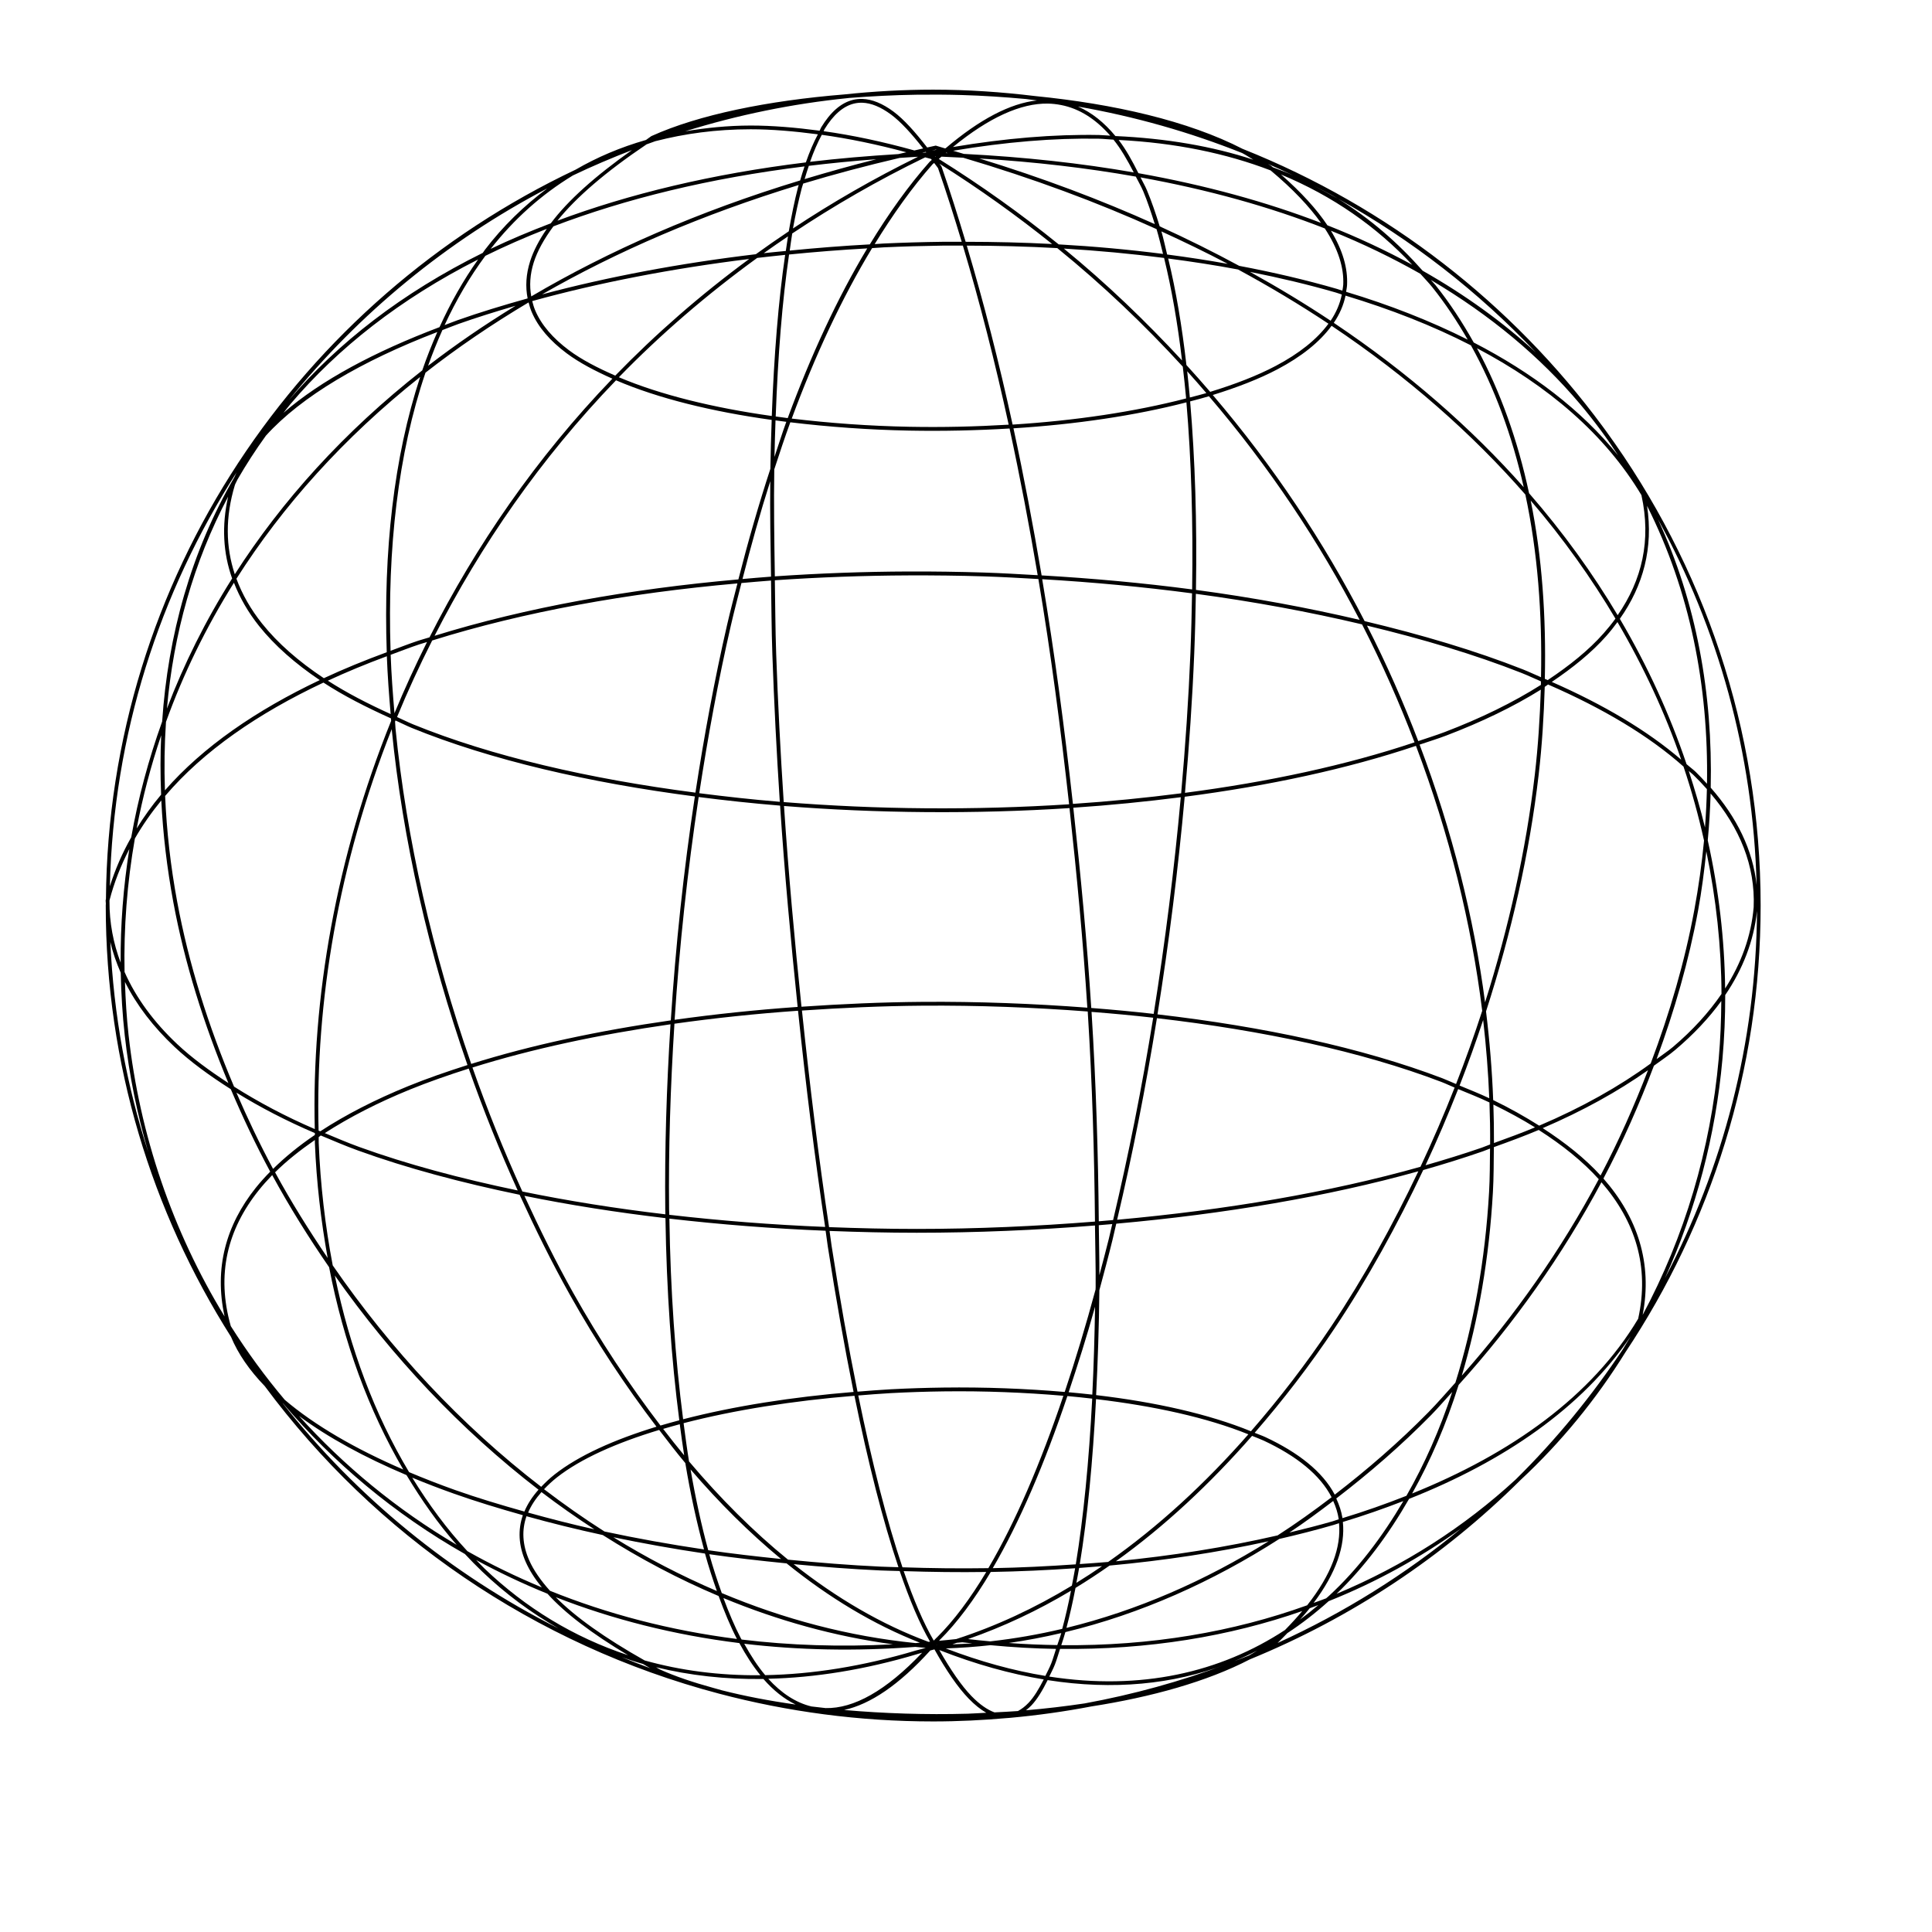<?xml version="1.0" encoding="UTF-8" standalone="no"?>
<!DOCTYPE svg PUBLIC "-//W3C//DTD SVG 20010904//EN"
"http://www.w3.org/TR/2001/REC-SVG-20010904/DTD/svg10.dtd">
<!-- Created with Inkscape (http://www.inkscape.org/) -->
<svg
   id="svg1"
   sodipodi:version="0.32"
   inkscape:version="0.39"
   width="120pt"
   height="120pt"
   sodipodi:docbase="/home/nicu/Desktop/brochure"
   sodipodi:docname="wire_globe.svg"
   xmlns="http://www.w3.org/2000/svg"
   xmlns:cc="http://web.resource.org/cc/"
   xmlns:inkscape="http://www.inkscape.org/namespaces/inkscape"
   xmlns:sodipodi="http://sodipodi.sourceforge.net/DTD/sodipodi-0.dtd"
   xmlns:rdf="http://www.w3.org/1999/02/22-rdf-syntax-ns#"
   xmlns:dc="http://purl.org/dc/elements/1.1/"
   xmlns:xlink="http://www.w3.org/1999/xlink">
  <defs
     id="defs3" />
  <sodipodi:namedview
     id="base"
     pagecolor="#ffffff"
     bordercolor="#666666"
     borderopacity="1.0"
     inkscape:pageopacity="0.0"
     inkscape:pageshadow="2"
     inkscape:zoom="1.0000000"
     inkscape:cx="60.000000"
     inkscape:cy="60.000000"
     inkscape:window-width="953"
     inkscape:window-height="727"
     inkscape:window-x="96"
     inkscape:window-y="64" />
  <path
     style="fill:#000000;fill-opacity:1;fill-rule:evenodd;stroke:none;stroke-width:0.939pt;stroke-linecap:butt;stroke-linejoin:miter;stroke-opacity:1;"
     d="M 77.283,7.425 C 74.797,7.425 72.342,7.565 69.924,7.82 C 63.582,8.333 57.846,9.507 53.972,11.259 L 53.956,11.267 L 53.949,11.267 C 53.779,11.378 53.663,11.48 53.498,11.591 C 51.39,12.193 49.448,13.018 47.672,14.049 C 24.812,24.876 8.979,47.846 8.774,74.472 C 8.767,74.497 8.756,74.519 8.75,74.543 L 8.75,74.567 L 8.75,74.583 C 8.749,74.666 8.765,74.745 8.766,74.828 C 8.766,74.884 8.758,74.938 8.758,74.994 C 8.758,88.107 12.566,100.343 19.129,110.707 C 19.72,112.128 20.667,113.49 21.927,114.794 C 31.031,127.081 44.238,136.222 59.553,140.262 C 65.211,141.755 71.15,142.562 77.283,142.562 C 79.367,142.562 81.427,142.458 83.464,142.278 C 83.533,142.271 83.602,142.274 83.67,142.262 C 85.939,142.055 88.173,141.742 90.373,141.321 C 95.354,140.544 99.94,139.272 103.503,137.424 C 111.937,133.974 119.523,128.914 125.865,122.627 C 125.884,122.609 125.901,122.59 125.92,122.572 C 129.291,119.437 132.195,115.875 134.607,111.995 C 141.684,101.364 145.808,88.654 145.808,74.994 C 145.808,60.343 141.062,46.788 133.018,35.716 C 132.924,35.586 132.83,35.457 132.734,35.329 C 125.232,25.155 114.931,17.125 102.941,12.342 C 102.934,12.339 102.925,12.337 102.918,12.334 C 98.395,10.004 92.24,8.602 85.717,7.955 C 82.951,7.619 80.14,7.425 77.283,7.425 z M 75.9,7.844 C 77.129,7.828 78.37,7.834 79.607,7.868 C 81.405,7.918 83.193,8.039 84.966,8.2 C 85.271,8.234 85.572,8.281 85.875,8.318 C 83.655,8.559 81.127,9.883 78.311,12.279 C 78.292,12.282 78.274,12.283 78.255,12.287 C 78.015,12.219 77.786,12.14 77.544,12.073 L 77.504,12.057 L 77.465,12.065 C 77.234,12.114 77.015,12.166 76.785,12.215 C 75.804,10.945 74.862,9.887 73.995,9.243 C 73.086,8.568 72.225,8.219 71.426,8.192 C 71.159,8.183 70.896,8.21 70.643,8.271 C 69.631,8.517 68.761,9.31 68.011,10.54 C 67.962,10.62 67.924,10.74 67.876,10.824 C 65.886,10.56 63.963,10.395 62.154,10.397 C 60.242,10.4 58.461,10.59 56.747,10.872 C 61.08,9.524 65.59,8.591 70.248,8.121 C 70.266,8.119 70.285,8.115 70.303,8.113 C 72.135,7.972 73.999,7.87 75.9,7.844 z M 71.418,8.508 C 72.138,8.532 72.931,8.847 73.805,9.496 C 74.613,10.097 75.515,11.096 76.453,12.294 C 76.208,12.348 75.97,12.406 75.726,12.46 C 73.09,11.727 70.583,11.195 68.208,10.864 C 68.235,10.819 68.253,10.75 68.28,10.706 C 69.004,9.517 69.822,8.798 70.722,8.579 C 70.947,8.525 71.178,8.5 71.418,8.508 z M 86.776,8.579 C 87.154,8.585 87.518,8.629 87.875,8.698 C 89.402,8.994 90.755,9.872 91.946,11.235 C 91.628,11.224 91.336,11.186 91.013,11.18 C 87.3,11.111 83.261,11.448 78.919,12.176 C 81.916,9.721 84.544,8.544 86.776,8.579 z M 89.274,8.824 C 93.992,9.65 98.541,10.945 102.87,12.674 C 103.201,12.846 103.483,13.045 103.795,13.227 C 100.396,12.107 96.572,11.457 92.373,11.267 C 91.448,10.15 90.418,9.319 89.274,8.824 z M 58.81,9.931 C 58.544,10.004 58.276,10.076 58.011,10.152 C 58.274,10.077 58.539,10.003 58.81,9.931 z M 62.161,10.706 C 63.923,10.705 65.797,10.87 67.734,11.125 C 67.376,11.796 67.042,12.569 66.738,13.449 C 58.934,14.406 52.106,16.058 46.162,18.278 C 47.71,16.345 50.168,14.228 53.545,11.955 C 53.785,11.867 54.024,11.779 54.265,11.694 C 56.683,11.07 59.292,10.707 62.161,10.706 z M 68.058,11.164 C 70.274,11.471 72.61,11.952 75.062,12.611 C 74.84,12.661 74.618,12.709 74.398,12.761 C 71.88,12.914 69.429,13.121 67.086,13.401 C 67.387,12.548 67.709,11.803 68.058,11.164 z M 91.005,11.488 C 91.424,11.496 91.804,11.55 92.215,11.567 C 92.825,12.321 93.369,13.265 93.891,14.279 C 89.541,13.519 84.854,13.002 79.82,12.745 C 79.526,12.658 79.232,12.57 78.935,12.484 C 83.273,11.755 87.306,11.421 91.005,11.488 z M 92.642,11.591 C 97.356,11.829 101.54,12.699 105.226,14.113 C 107.068,15.65 108.43,17.098 109.399,18.46 C 104.895,16.728 99.863,15.339 94.278,14.342 C 93.77,13.327 93.24,12.367 92.642,11.591 z M 77.504,12.389 C 77.521,12.394 77.535,12.401 77.552,12.405 C 77.426,12.428 77.307,12.444 77.18,12.468 C 77.29,12.445 77.394,12.413 77.504,12.389 z M 52.336,12.429 C 49.28,14.59 47.015,16.618 45.617,18.492 C 43.887,19.154 42.215,19.853 40.637,20.61 C 42.546,18.171 44.814,16.127 47.443,14.531 C 49.038,13.765 50.675,13.073 52.336,12.429 z M 76.666,12.579 C 76.679,12.595 76.693,12.61 76.706,12.626 C 76.606,12.631 76.513,12.646 76.413,12.65 C 76.408,12.649 76.403,12.644 76.398,12.642 C 76.488,12.622 76.576,12.599 76.666,12.579 z M 78.366,12.642 C 78.409,12.654 78.45,12.67 78.492,12.682 C 78.436,12.68 78.382,12.676 78.326,12.674 C 78.339,12.663 78.353,12.653 78.366,12.642 z M 77.425,12.951 C 77.455,12.952 77.483,12.957 77.512,12.958 C 77.502,12.968 77.491,12.973 77.481,12.982 C 77.462,12.971 77.443,12.962 77.425,12.951 z M 77.971,12.974 C 78.577,12.997 79.169,13.031 79.765,13.061 C 85.533,14.769 90.868,16.748 95.78,18.974 C 95.975,19.618 96.142,20.335 96.317,21.029 C 93.481,20.667 90.594,20.403 87.677,20.239 C 84.583,17.733 81.277,15.368 77.749,13.164 C 77.825,13.095 77.895,13.042 77.971,12.974 z M 76.026,12.982 C 72.36,14.783 68.912,16.771 65.671,18.919 C 65.888,17.717 66.134,16.6 66.398,15.583 C 66.435,15.443 66.479,15.34 66.517,15.203 C 69.084,14.427 71.748,13.721 74.508,13.077 C 75.014,13.047 75.513,13.007 76.026,12.982 z M 76.619,13.03 C 76.786,13.079 76.941,13.113 77.109,13.164 C 77.129,13.192 77.144,13.215 77.164,13.243 C 77.117,13.287 77.077,13.317 77.03,13.362 L 77.022,13.362 L 77.014,13.37 C 75.239,15.369 73.587,17.693 72.034,20.239 C 69.805,20.359 67.593,20.535 65.402,20.752 C 65.474,20.282 65.53,19.785 65.608,19.337 C 69.041,17.047 72.704,14.927 76.619,13.03 z M 81.101,13.124 C 85.723,13.405 90.037,13.914 94.064,14.626 C 94.27,15.045 94.497,15.409 94.689,15.867 C 95.034,16.692 95.338,17.618 95.637,18.563 C 91.143,16.54 86.303,14.718 81.101,13.124 z M 72.572,13.188 C 70.534,13.694 68.565,14.252 66.635,14.832 C 66.746,14.447 66.865,14.086 66.983,13.733 C 68.796,13.514 70.653,13.33 72.572,13.188 z M 77.362,13.496 C 77.471,13.652 77.567,13.751 77.678,13.915 C 77.682,13.92 77.682,13.925 77.686,13.931 C 78.369,15.89 79.018,17.939 79.646,20.025 C 79.111,20.026 78.577,20.018 78.042,20.025 C 76.417,20.046 74.79,20.093 73.173,20.167 C 72.926,20.179 72.683,20.202 72.437,20.215 C 73.944,17.767 75.533,15.519 77.243,13.591 C 77.284,13.553 77.322,13.533 77.362,13.496 z M 77.805,13.559 C 81.108,15.635 84.212,17.864 87.132,20.207 C 84.756,20.083 82.364,20.026 79.971,20.025 C 79.331,17.897 78.675,15.809 77.979,13.812 L 77.971,13.796 L 77.963,13.773 C 77.907,13.69 77.86,13.64 77.805,13.559 z M 105.004,13.575 C 105.708,13.884 106.409,14.192 107.099,14.524 C 106.554,14.279 105.977,14.071 105.408,13.852 C 105.363,13.814 105.327,13.779 105.281,13.741 L 105.273,13.733 C 105.191,13.676 105.088,13.631 105.004,13.575 z M 66.628,13.781 C 66.503,14.159 66.38,14.53 66.264,14.943 C 57.833,17.507 50.425,20.762 43.997,24.547 C 43.838,23.665 43.885,22.733 44.202,21.733 C 44.501,20.792 45.054,19.793 45.83,18.745 C 51.811,16.465 58.713,14.761 66.628,13.781 z M 106.087,14.452 C 110.396,16.242 114.007,18.781 116.956,21.93 C 114.775,20.742 112.433,19.644 109.929,18.658 C 109.045,17.328 107.768,15.928 106.087,14.452 z M 94.452,14.69 C 100.107,15.713 105.182,17.141 109.716,18.919 C 110.827,20.618 111.312,22.177 111.241,23.59 C 111.233,23.754 111.193,23.912 111.17,24.072 C 111.022,24.029 110.884,23.973 110.735,23.93 C 108.131,23.175 105.414,22.545 102.625,22.017 C 100.52,20.879 98.325,19.784 96.041,18.745 C 95.713,17.683 95.366,16.668 94.981,15.749 C 94.819,15.36 94.625,15.052 94.452,14.69 z M 66.145,15.322 C 66.128,15.388 66.107,15.437 66.09,15.504 C 65.803,16.608 65.554,17.842 65.323,19.156 C 64.398,19.775 63.487,20.407 62.596,21.053 C 56.334,21.797 50.339,22.927 44.89,24.381 C 51.067,20.828 58.148,17.769 66.145,15.322 z M 108.759,15.361 C 109.446,15.714 110.126,16.077 110.798,16.452 C 116.91,19.859 122.438,24.16 127.193,29.187 C 124.491,26.697 121.363,24.433 117.818,22.42 C 115.795,20.13 113.484,18.102 110.798,16.452 C 110.152,16.055 109.445,15.717 108.759,15.361 z M 45.317,15.607 C 43.385,17.049 41.651,18.731 40.163,20.681 C 40.099,20.765 40.044,20.858 39.981,20.942 C 33.287,24.256 27.969,28.403 23.911,33.155 C 29.731,25.956 37.009,19.96 45.317,15.607 z M 45.285,18.95 C 44.646,19.879 44.174,20.779 43.902,21.638 C 43.558,22.72 43.505,23.747 43.696,24.713 C 41.679,25.277 39.717,25.871 37.878,26.523 C 37.513,26.652 37.177,26.793 36.819,26.926 C 37.781,24.847 38.904,22.926 40.194,21.187 C 41.809,20.39 43.506,19.645 45.285,18.95 z M 110.221,19.108 C 112.884,20.177 115.339,21.375 117.628,22.673 C 117.961,23.052 118.317,23.409 118.632,23.804 C 119.711,25.153 120.672,26.605 121.549,28.127 C 118.453,26.573 115.078,25.25 111.478,24.167 C 111.506,23.981 111.548,23.797 111.557,23.606 C 111.627,22.214 111.2,20.716 110.221,19.108 z M 96.183,19.164 C 98.07,20.028 99.914,20.919 101.677,21.851 C 100.027,21.555 98.353,21.298 96.657,21.077 C 96.497,20.439 96.36,19.761 96.183,19.164 z M 65.26,19.575 C 65.195,19.962 65.139,20.38 65.078,20.784 C 64.469,20.846 63.857,20.897 63.252,20.966 C 63.912,20.494 64.581,20.032 65.26,19.575 z M 78.042,20.341 C 78.609,20.334 79.174,20.342 79.741,20.341 C 81.143,25.033 82.408,29.999 83.535,35.17 C 80.821,35.332 78.055,35.397 75.307,35.344 C 71.982,35.281 68.705,35.041 65.568,34.665 C 67.502,29.435 69.726,24.669 72.224,20.547 C 72.546,20.53 72.866,20.499 73.188,20.484 C 74.802,20.409 76.421,20.363 78.042,20.341 z M 80.065,20.341 C 82.571,20.344 85.075,20.409 87.559,20.547 C 91.352,23.625 94.796,26.919 97.953,30.364 C 98.052,31.23 98.151,32.095 98.23,32.997 C 93.976,34.1 89.042,34.838 83.86,35.163 C 82.734,29.996 81.465,25.033 80.065,20.341 z M 71.821,20.571 C 69.346,24.688 67.15,29.436 65.236,34.625 C 64.902,34.584 64.571,34.536 64.24,34.491 C 64.425,29.44 64.783,24.906 65.347,21.077 C 67.486,20.863 69.644,20.692 71.821,20.571 z M 88.104,20.586 C 90.907,20.754 93.679,21.01 96.404,21.361 C 97.028,23.903 97.522,26.746 97.89,29.851 C 94.897,26.613 91.661,23.499 88.104,20.586 z M 65.023,21.108 C 64.463,24.931 64.1,29.439 63.916,34.451 C 59.054,33.768 54.68,32.692 51.253,31.242 C 54.689,27.709 58.515,24.403 62.707,21.361 C 63.476,21.27 64.247,21.187 65.023,21.108 z M 96.744,21.409 C 98.701,21.666 100.637,21.96 102.53,22.318 C 105.167,23.744 107.658,25.241 110.016,26.807 C 109.056,28.114 107.577,29.285 105.653,30.301 C 104.102,31.12 102.251,31.831 100.222,32.451 C 99.579,31.704 98.925,30.964 98.254,30.23 C 97.885,27.006 97.387,24.049 96.744,21.409 z M 62.043,21.448 C 57.991,24.429 54.292,27.665 50.953,31.107 C 49.493,30.469 48.163,29.785 47.119,29.005 C 45.789,28.011 44.831,26.909 44.321,25.701 C 44.215,25.451 44.143,25.193 44.076,24.934 C 49.573,23.413 55.662,22.234 62.043,21.448 z M 39.594,21.488 C 38.376,23.199 37.314,25.074 36.4,27.092 C 31.041,29.119 26.573,31.5 23.476,34.19 C 23.674,33.946 23.857,33.696 24.061,33.455 C 27.993,28.821 33.139,24.763 39.594,21.488 z M 103.518,22.515 C 105.961,23.003 108.345,23.565 110.64,24.23 C 110.805,24.278 110.959,24.34 111.123,24.389 C 110.969,25.154 110.661,25.875 110.198,26.562 C 108.084,25.156 105.855,23.809 103.518,22.515 z M 118.49,23.179 C 123.458,26.117 127.559,29.568 130.821,33.424 C 131.435,34.15 132.018,34.892 132.576,35.645 C 133.079,36.324 133.549,37.015 134.006,37.716 C 130.961,33.946 126.87,30.852 122.047,28.365 C 121.105,26.683 120.059,25.085 118.877,23.606 C 118.757,23.456 118.612,23.327 118.49,23.179 z M 111.431,24.483 C 115.156,25.607 118.647,26.973 121.818,28.602 C 123.784,32.135 125.227,36.091 126.189,40.348 C 121.856,35.46 116.632,30.872 110.459,26.736 C 110.936,26.027 111.267,25.28 111.431,24.483 z M 43.775,25.045 C 43.845,25.309 43.921,25.573 44.028,25.827 C 44.567,27.102 45.567,28.241 46.929,29.258 C 47.972,30.037 49.283,30.724 50.716,31.36 C 44.407,37.915 39.411,45.197 35.57,52.782 C 35.266,52.878 34.946,52.96 34.645,53.059 C 33.852,53.319 33.114,53.618 32.345,53.896 C 32.072,45.454 32.965,37.537 35.238,30.862 C 37.86,28.812 40.708,26.87 43.775,25.045 z M 42.7,25.321 C 40.126,26.898 37.705,28.555 35.452,30.293 C 35.814,29.276 36.209,28.293 36.637,27.337 C 37.089,27.167 37.517,26.988 37.981,26.823 C 39.484,26.29 41.074,25.796 42.7,25.321 z M 110.277,26.981 C 116.607,31.219 121.935,35.934 126.323,40.957 C 127.336,45.694 127.729,50.798 127.62,56.086 C 127.114,55.873 126.647,55.644 126.126,55.438 C 122.178,53.881 117.737,52.563 113.012,51.438 C 109.659,44.929 105.482,38.621 100.436,32.712 C 102.43,32.094 104.262,31.392 105.803,30.578 C 107.757,29.546 109.28,28.343 110.277,26.981 z M 36.218,27.495 C 35.767,28.524 35.346,29.575 34.97,30.673 C 28.485,35.759 23.339,41.482 19.445,47.557 C 18.691,45.292 18.645,42.837 19.453,40.166 C 19.506,40.014 19.605,39.867 19.666,39.716 C 20.383,38.475 21.168,37.26 22.022,36.079 C 24.973,32.82 29.94,29.903 36.218,27.495 z M 122.316,28.839 C 128.186,31.937 132.917,35.956 135.935,41.004 C 136.761,44.735 135.989,48.033 133.967,50.948 C 131.902,47.481 129.463,44.099 126.631,40.846 C 125.699,36.505 124.275,32.46 122.316,28.839 z M 98.317,30.744 C 98.859,31.342 99.383,31.947 99.906,32.554 C 99.467,32.685 98.996,32.796 98.538,32.918 C 98.473,32.176 98.395,31.461 98.317,30.744 z M 34.796,31.218 C 32.606,37.872 31.748,45.689 32.029,54.015 C 30.217,54.682 28.475,55.393 26.82,56.165 C 24.742,54.785 23.011,53.278 21.706,51.644 C 20.77,50.472 20.062,49.229 19.579,47.928 C 23.395,41.922 28.438,36.266 34.796,31.218 z M 51.016,31.495 C 54.507,32.995 58.962,34.087 63.908,34.775 C 63.862,36.097 63.82,37.445 63.798,38.83 C 62.833,41.779 61.951,44.838 61.15,47.984 C 52.161,48.774 43.563,50.308 35.989,52.655 C 39.814,45.165 44.769,37.97 51.016,31.495 z M 100.119,32.815 C 105.122,38.658 109.263,44.899 112.601,51.335 C 108.299,50.327 103.762,49.485 99.044,48.853 C 99.134,43.293 98.972,38.041 98.562,33.242 C 99.087,33.103 99.618,32.966 100.119,32.815 z M 98.254,33.321 C 98.659,38.082 98.814,43.296 98.728,48.814 C 94.664,48.277 90.489,47.897 86.263,47.652 C 85.562,43.518 84.79,39.438 83.931,35.471 C 89.087,35.147 93.999,34.421 98.254,33.321 z M 64.225,34.815 C 64.521,34.855 64.818,34.896 65.118,34.933 C 64.773,35.878 64.464,36.871 64.138,37.842 C 64.159,36.807 64.19,35.813 64.225,34.815 z M 65.45,34.973 C 68.622,35.354 71.934,35.596 75.299,35.661 C 78.074,35.714 80.866,35.65 83.607,35.487 C 84.465,39.445 85.238,43.51 85.938,47.636 C 84.447,47.552 82.957,47.461 81.457,47.415 C 79.391,47.351 77.321,47.32 75.251,47.328 C 71.535,47.341 67.829,47.479 64.169,47.731 C 64.121,44.701 64.076,41.688 64.122,38.87 C 64.553,37.553 64.985,36.24 65.45,34.973 z M 19.595,39.123 C 19.535,39.252 19.467,39.38 19.413,39.51 C 15.819,45.705 13.912,52.589 13.429,59.754 C 12.292,62.92 11.437,66.121 10.868,69.342 C 10.134,70.63 9.545,71.986 9.098,73.397 C 9.397,60.815 13.199,49.086 19.595,39.123 z M 63.79,39.85 C 63.76,42.376 63.81,45.065 63.853,47.755 C 63.061,47.811 62.276,47.885 61.49,47.952 C 62.198,45.182 62.955,42.468 63.79,39.85 z M 18.892,41.131 C 18.348,43.551 18.478,45.813 19.224,47.905 C 17.017,51.398 15.225,55.005 13.825,58.679 C 14.369,52.509 16.014,46.575 18.892,41.131 z M 126.766,41.455 C 129.47,44.608 131.8,47.882 133.785,51.233 C 133.482,51.65 133.152,52.056 132.797,52.458 C 131.565,53.851 129.971,55.128 128.173,56.323 C 128.094,56.289 128.015,56.254 127.936,56.22 C 128.051,51.077 127.707,46.095 126.766,41.455 z M 136.402,41.889 C 139.96,48.951 141.502,56.81 141.366,64.908 C 141.066,64.581 140.769,64.253 140.441,63.935 C 140.21,63.712 139.919,63.506 139.674,63.287 C 138.299,59.21 136.461,55.177 134.149,51.248 C 136.096,48.492 136.929,45.362 136.402,41.889 z M 137.295,42.988 C 142.279,52.038 145.199,62.348 145.476,73.294 C 145.166,70.386 143.839,67.692 141.674,65.232 C 141.847,57.451 140.49,49.866 137.295,42.988 z M 75.251,47.652 C 77.317,47.644 79.386,47.667 81.449,47.731 C 82.969,47.778 84.483,47.867 85.994,47.952 C 87.03,54.096 87.846,60.362 88.539,66.607 C 84.624,66.86 80.644,66.969 76.666,66.939 C 72.716,66.909 68.772,66.733 64.904,66.425 C 64.632,62.276 64.42,58.167 64.28,54.165 C 64.206,52.06 64.204,50.091 64.169,48.055 C 67.828,47.804 71.536,47.666 75.251,47.652 z M 86.31,47.968 C 90.521,48.214 94.672,48.603 98.72,49.138 C 98.692,50.768 98.654,52.413 98.586,54.086 C 98.431,57.876 98.169,61.771 97.819,65.698 C 94.892,66.073 91.901,66.373 88.855,66.575 C 88.164,60.343 87.343,54.101 86.31,47.968 z M 63.853,48.079 C 63.888,50.112 63.89,52.078 63.964,54.181 C 64.104,58.171 64.31,62.267 64.58,66.402 C 62.319,66.217 60.101,65.969 57.909,65.69 C 58.629,60.986 59.486,56.326 60.525,51.81 C 60.799,50.618 61.106,49.455 61.403,48.284 C 62.219,48.214 63.031,48.137 63.853,48.079 z M 19.374,48.26 C 19.866,49.514 20.552,50.713 21.453,51.841 C 22.75,53.465 24.451,54.958 26.48,56.323 C 21.231,58.814 16.821,61.834 13.659,65.453 C 13.592,63.547 13.62,61.66 13.746,59.785 C 15.163,55.853 17.036,51.993 19.374,48.26 z M 61.071,48.316 C 60.783,49.455 60.483,50.58 60.217,51.739 C 59.176,56.263 58.314,60.932 57.593,65.643 C 48.825,64.505 40.711,62.635 34.219,59.991 C 33.748,59.799 33.336,59.582 32.883,59.382 C 33.758,57.248 34.734,55.138 35.792,53.043 C 43.377,50.664 52.024,49.115 61.071,48.316 z M 99.036,49.177 C 103.831,49.821 108.44,50.675 112.798,51.707 C 114.452,54.929 115.89,58.193 117.146,61.477 C 111.548,63.357 105.077,64.754 98.135,65.659 C 98.483,61.748 98.748,57.87 98.902,54.094 C 98.97,52.431 99.008,50.798 99.036,49.177 z M 133.951,51.517 C 136.133,55.242 137.896,59.057 139.231,62.916 C 136.424,60.505 132.795,58.353 128.513,56.473 C 130.255,55.298 131.811,54.046 133.026,52.671 C 133.358,52.296 133.663,51.908 133.951,51.517 z M 113.209,51.81 C 117.818,52.918 122.152,54.21 126.007,55.73 C 126.568,55.952 127.07,56.196 127.612,56.426 C 127.609,56.524 127.614,56.62 127.612,56.718 C 125.309,58.176 122.635,59.486 119.628,60.631 C 118.935,60.895 118.179,61.127 117.454,61.374 C 116.226,58.16 114.818,54.965 113.209,51.81 z M 35.365,53.169 C 34.39,55.119 33.487,57.084 32.669,59.066 C 32.529,57.439 32.41,55.822 32.353,54.228 C 33.149,53.939 33.917,53.629 34.74,53.359 C 34.943,53.292 35.16,53.235 35.365,53.169 z M 32.037,54.347 C 32.096,55.924 32.214,57.529 32.353,59.137 C 30.463,58.279 28.695,57.369 27.152,56.371 C 28.71,55.65 30.337,54.975 32.037,54.347 z M 26.788,56.529 C 28.434,57.607 30.343,58.578 32.377,59.493 C 32.383,59.562 32.386,59.629 32.393,59.698 C 27.832,70.993 25.798,82.677 26.069,93.506 C 23.603,92.443 21.385,91.258 19.382,89.989 C 17.253,84.973 15.628,79.824 14.671,74.662 C 14.128,71.74 13.8,68.815 13.675,65.919 C 16.851,62.187 21.37,59.079 26.788,56.529 z M 128.204,56.687 C 132.743,58.663 136.561,60.934 139.421,63.485 C 140.104,65.521 140.664,67.563 141.121,69.611 C 140.939,71.527 140.669,73.451 140.314,75.373 C 139.526,79.643 138.279,83.897 136.702,88.076 C 134.09,89.979 131.019,91.712 127.469,93.222 C 126.289,92.477 125.03,91.766 123.659,91.103 C 123.568,88.689 123.371,86.241 123.066,83.76 C 125.161,77.272 126.668,70.66 127.422,64.188 C 127.709,61.722 127.854,59.293 127.928,56.884 C 128.026,56.821 128.108,56.75 128.204,56.687 z M 127.604,57.114 C 127.526,59.435 127.382,61.78 127.106,64.157 C 126.38,70.385 124.964,76.753 122.987,83.009 C 122.067,76.002 120.265,68.8 117.565,61.667 C 118.292,61.419 119.051,61.188 119.747,60.924 C 122.686,59.804 125.325,58.534 127.604,57.114 z M 32.756,59.667 C 33.213,59.868 33.626,60.09 34.1,60.283 C 40.627,62.942 48.76,64.819 57.545,65.959 C 56.609,72.133 55.95,78.374 55.553,84.503 C 49.602,85.352 43.996,86.547 39.025,88.108 C 35.842,78.981 33.657,69.468 32.756,60.347 C 32.737,60.149 32.735,59.959 32.717,59.762 C 32.73,59.73 32.743,59.698 32.756,59.667 z M 32.44,60.386 C 33.343,69.528 35.529,79.058 38.716,88.202 C 37.012,88.745 35.363,89.314 33.823,89.942 C 31.089,91.055 28.638,92.308 26.527,93.688 C 26.481,93.669 26.431,93.653 26.385,93.633 C 26.1,82.992 28.038,71.51 32.44,60.386 z M 13.35,60.892 C 13.275,62.518 13.275,64.161 13.343,65.809 C 12.587,66.706 11.921,67.639 11.319,68.607 C 11.812,66.02 12.488,63.444 13.35,60.892 z M 117.264,61.769 C 120.043,69.109 121.86,76.519 122.75,83.713 C 122.09,85.752 121.365,87.771 120.584,89.775 C 120.202,89.621 119.855,89.451 119.462,89.301 C 112.801,86.764 104.626,85.017 95.859,84.005 C 96.81,78.044 97.571,71.974 98.112,65.983 C 105.101,65.075 111.62,63.667 117.264,61.769 z M 139.856,63.848 C 139.969,63.953 140.11,64.051 140.219,64.157 C 140.623,64.547 140.999,64.948 141.358,65.35 C 141.332,66.406 141.281,67.465 141.2,68.528 C 140.822,66.965 140.364,65.404 139.856,63.848 z M 141.666,65.714 C 144.086,68.566 145.373,71.71 145.231,75.128 C 145.027,77.537 144.202,79.778 142.868,81.863 C 142.822,77.807 142.341,73.698 141.429,69.595 C 141.55,68.298 141.627,67.003 141.666,65.714 z M 57.861,66.006 C 60.076,66.288 62.32,66.532 64.604,66.718 C 64.971,72.275 65.485,77.859 66.058,83.389 C 62.586,83.633 59.184,83.991 55.869,84.456 C 56.267,78.356 56.93,72.149 57.861,66.006 z M 97.787,66.022 C 97.248,71.988 96.49,78.03 95.543,83.966 C 93.839,83.773 92.115,83.611 90.373,83.476 C 90.027,78.047 89.502,72.481 88.887,66.892 C 91.911,66.69 94.879,66.393 97.787,66.022 z M 13.358,66.291 C 13.496,69.085 13.832,71.902 14.354,74.717 C 15.29,79.76 16.867,84.79 18.915,89.696 C 17.355,88.676 15.898,87.62 14.678,86.471 C 12.736,84.643 11.268,82.647 10.315,80.495 C 10.243,76.831 10.522,73.131 11.169,69.445 C 11.799,68.347 12.531,67.301 13.358,66.291 z M 64.928,66.749 C 68.788,67.055 72.725,67.225 76.666,67.255 C 80.654,67.286 84.645,67.177 88.571,66.923 C 89.184,72.494 89.703,78.041 90.049,83.452 C 85.559,83.111 80.977,82.935 76.39,82.97 C 73.03,82.995 69.683,83.147 66.375,83.373 C 65.803,77.859 65.295,72.291 64.928,66.749 z M 10.71,70.314 C 10.211,73.452 9.972,76.598 9.991,79.721 C 9.384,78.109 9.058,76.413 9.066,74.622 C 9.066,74.612 9.066,74.601 9.066,74.591 C 9.066,74.588 9.066,74.585 9.066,74.583 C 9.067,74.58 9.066,74.577 9.066,74.575 C 9.447,73.087 10.012,71.671 10.71,70.314 z M 141.31,70.504 C 142.129,74.455 142.553,78.414 142.567,82.314 C 141.506,83.863 140.168,85.329 138.552,86.701 C 138.138,87.052 137.639,87.374 137.192,87.712 C 138.685,83.673 139.861,79.56 140.623,75.437 C 140.927,73.791 141.133,72.147 141.31,70.504 z M 145.508,75.444 C 145.434,86.405 142.679,96.738 137.88,105.861 C 140.449,100.204 142.077,94.065 142.646,87.697 C 142.802,85.948 142.879,84.185 142.875,82.408 C 144.328,80.263 145.243,77.941 145.508,75.444 z M 9.137,78.013 C 9.341,78.886 9.639,79.734 9.999,80.559 C 10.035,82.296 10.14,84.028 10.331,85.744 C 10.698,89.037 11.363,92.276 12.283,95.435 C 10.492,89.904 9.409,84.062 9.137,78.013 z M 10.347,81.318 C 11.317,83.249 12.698,85.045 14.457,86.701 C 15.788,87.953 17.391,89.106 19.113,90.202 C 20.097,92.515 21.173,94.795 22.377,97.032 C 21.949,97.469 21.542,97.917 21.176,98.376 C 18.714,101.458 17.724,105.028 18.599,109.023 C 14.284,101.956 11.569,93.988 10.647,85.713 C 10.485,84.257 10.397,82.789 10.347,81.318 z M 142.551,82.898 C 142.541,84.498 142.479,86.089 142.338,87.665 C 141.664,95.208 139.503,102.429 136.038,108.897 C 136.866,104.602 135.615,100.819 132.789,97.601 C 134.394,94.563 135.77,91.432 136.971,88.258 C 137.568,87.819 138.207,87.398 138.749,86.938 C 140.242,85.672 141.518,84.325 142.551,82.898 z M 76.39,83.286 C 80.989,83.251 85.58,83.425 90.081,83.768 C 90.463,89.829 90.628,95.61 90.681,101.166 C 85.816,101.554 80.868,101.775 75.915,101.775 C 73.489,101.775 71.069,101.718 68.659,101.625 C 67.801,95.921 67.06,89.87 66.414,83.689 C 69.71,83.464 73.042,83.311 76.39,83.286 z M 66.09,83.705 C 66.734,89.874 67.479,95.912 68.335,101.609 C 63.954,101.431 59.634,101.091 55.427,100.605 C 55.425,100.449 55.413,100.302 55.411,100.146 C 55.356,95.208 55.519,90.036 55.854,84.78 C 59.182,84.312 62.6,83.95 66.09,83.705 z M 90.397,83.8 C 92.118,83.934 93.82,84.091 95.503,84.282 C 94.575,90.051 93.45,95.686 92.183,101.04 C 91.789,101.074 91.393,101.11 90.997,101.142 C 90.944,95.604 90.776,89.838 90.397,83.8 z M 95.811,84.321 C 104.563,85.331 112.723,87.069 119.351,89.594 C 119.743,89.743 120.085,89.914 120.466,90.068 C 119.593,92.29 118.65,94.474 117.636,96.629 C 110.085,98.757 101.484,100.207 92.515,101.016 C 93.775,95.68 94.887,90.067 95.811,84.321 z M 122.829,84.472 C 123.081,86.659 123.25,88.819 123.335,90.953 C 122.557,90.584 121.71,90.245 120.877,89.902 C 121.577,88.105 122.226,86.297 122.829,84.472 z M 55.529,84.827 C 55.198,90.067 55.04,95.221 55.095,100.146 C 55.096,100.289 55.101,100.423 55.103,100.565 C 51.009,100.083 47.048,99.453 43.261,98.676 C 41.74,95.339 40.359,91.911 39.127,88.408 C 44.057,86.862 49.621,85.673 55.529,84.827 z M 38.819,88.495 C 40.028,91.935 41.386,95.307 42.874,98.589 C 38.168,97.608 33.724,96.427 29.745,94.985 C 28.753,94.625 27.835,94.227 26.899,93.838 C 28.947,92.518 31.3,91.31 33.942,90.234 C 35.477,89.609 37.118,89.036 38.819,88.495 z M 136.481,88.629 C 135.338,91.589 134.048,94.509 132.552,97.348 C 131.257,95.928 129.623,94.632 127.762,93.427 C 131.068,92.008 133.977,90.399 136.481,88.629 z M 120.758,90.194 C 121.638,90.557 122.534,90.91 123.351,91.301 C 123.393,92.47 123.414,93.631 123.406,94.779 C 123.165,94.865 122.947,94.963 122.703,95.048 C 121.21,95.564 119.649,96.045 118.055,96.502 C 119.023,94.43 119.92,92.327 120.758,90.194 z M 19.579,90.487 C 21.542,91.698 23.698,92.82 26.077,93.838 C 26.078,93.888 26.075,93.939 26.077,93.989 C 24.775,94.873 23.619,95.81 22.615,96.803 C 21.503,94.735 20.501,92.62 19.579,90.487 z M 123.675,91.475 C 124.899,92.074 126.055,92.7 127.122,93.364 C 126.034,93.82 124.882,94.242 123.723,94.661 C 123.728,93.607 123.711,92.546 123.675,91.475 z M 127.43,93.578 C 129.385,94.827 131.076,96.184 132.402,97.656 C 129.294,103.498 125.44,108.985 121.059,113.924 C 122.452,109.255 123.328,104.142 123.636,98.731 C 123.705,97.508 123.703,96.252 123.715,95 C 124.986,94.543 126.244,94.079 127.43,93.578 z M 26.567,94.036 C 27.575,94.458 28.571,94.889 29.642,95.277 C 33.701,96.748 38.232,97.952 43.032,98.945 C 44.328,101.777 45.695,104.553 47.182,107.205 C 49.378,111.12 51.794,114.777 54.367,118.153 C 50.859,119.225 47.924,120.541 45.925,122.113 C 45.511,122.439 45.152,122.784 44.819,123.133 C 38.2,118.042 32.36,111.757 27.555,104.794 C 26.932,101.531 26.533,98.132 26.393,94.629 C 26.387,94.478 26.398,94.322 26.393,94.17 C 26.456,94.128 26.503,94.078 26.567,94.036 z M 26.077,94.408 C 26.08,94.486 26.074,94.567 26.077,94.645 C 26.208,97.924 26.582,101.103 27.136,104.178 C 25.574,101.872 24.1,99.519 22.781,97.087 C 23.727,96.144 24.852,95.257 26.077,94.408 z M 123.398,95.119 C 123.385,96.325 123.386,97.536 123.319,98.716 C 122.998,104.372 122.038,109.684 120.529,114.509 C 119.784,115.333 119.06,116.178 118.284,116.967 C 115.851,119.441 113.244,121.698 110.538,123.781 C 109.527,121.861 107.5,120.282 104.791,119.015 C 104.516,118.886 104.195,118.781 103.906,118.659 C 106.249,115.962 108.47,113.082 110.522,110.011 C 113.268,105.902 115.702,101.478 117.865,96.898 C 119.565,96.416 121.218,95.897 122.806,95.348 C 123.012,95.277 123.194,95.191 123.398,95.119 z M 117.462,97 C 115.332,101.481 112.943,105.813 110.253,109.837 C 108.188,112.927 105.955,115.825 103.597,118.532 C 100.105,117.105 95.677,116.113 90.776,115.537 C 90.914,112.773 91.012,109.895 91.045,106.849 C 91.416,105.473 91.786,104.094 92.136,102.668 C 92.242,102.234 92.34,101.778 92.444,101.34 C 101.364,100.542 109.92,99.105 117.462,97 z M 22.543,97.317 C 23.966,99.933 25.554,102.476 27.255,104.944 C 28.449,111.149 30.534,116.812 33.397,121.702 C 29.408,119.98 26.062,118.038 23.579,115.924 C 21.944,113.986 20.46,111.946 19.113,109.822 C 17.895,105.553 18.836,101.819 21.429,98.573 C 21.771,98.145 22.145,97.727 22.543,97.317 z M 132.623,97.909 C 135.426,101.145 136.621,104.89 135.666,109.213 C 131.823,115.644 125.168,120.369 116.948,123.686 C 118.48,120.947 119.775,117.943 120.798,114.691 C 125.38,109.62 129.397,103.957 132.623,97.909 z M 43.427,99.032 C 47.167,99.793 51.077,100.407 55.11,100.881 C 55.202,106.892 55.595,112.531 56.257,117.623 C 55.728,117.764 55.205,117.908 54.699,118.058 C 52.106,114.668 49.671,110.991 47.459,107.047 C 46.016,104.475 44.69,101.775 43.427,99.032 z M 55.435,100.921 C 59.652,101.408 63.984,101.748 68.374,101.925 C 68.439,102.35 68.491,102.816 68.556,103.237 C 69.219,107.51 69.933,111.531 70.69,115.276 C 65.624,115.688 60.775,116.448 56.573,117.537 C 55.917,112.485 55.527,106.882 55.435,100.921 z M 92.112,101.372 C 92.016,101.776 91.926,102.196 91.827,102.597 C 91.576,103.622 91.308,104.601 91.045,105.601 C 91.053,104.268 91.009,102.843 90.997,101.466 C 91.37,101.436 91.741,101.404 92.112,101.372 z M 90.681,101.49 C 90.696,103.184 90.752,104.954 90.737,106.581 C 90.736,106.656 90.729,106.719 90.729,106.794 C 89.926,109.764 89.075,112.594 88.175,115.276 C 84.933,114.997 81.557,114.867 78.152,114.912 C 76.692,114.932 75.228,114.977 73.773,115.054 C 72.847,115.103 71.932,115.18 71.015,115.252 C 70.254,111.502 69.536,107.471 68.872,103.19 C 68.81,102.789 68.76,102.345 68.699,101.941 C 71.096,102.033 73.501,102.091 75.915,102.091 C 80.867,102.091 85.816,101.877 90.681,101.49 z M 27.729,105.632 C 32.46,112.358 38.164,118.42 44.597,123.37 C 44.087,123.945 43.692,124.546 43.427,125.18 C 41.444,124.623 39.512,124.043 37.705,123.402 C 36.371,122.929 35.101,122.431 33.879,121.916 C 31.041,117.175 28.967,111.669 27.729,105.632 z M 90.689,108.217 C 90.647,110.734 90.576,113.181 90.46,115.497 C 89.812,115.424 89.161,115.359 88.5,115.299 C 89.258,113.031 90,110.692 90.689,108.217 z M 135.05,110.667 C 134.839,111.026 134.62,111.381 134.402,111.735 C 131.829,115.608 128.877,119.213 125.572,122.477 C 125.556,122.493 125.541,122.509 125.525,122.524 C 121.283,126.429 116.305,129.648 110.688,131.994 C 112.993,129.785 114.977,127.113 116.695,124.129 C 124.561,121.017 131.01,116.603 135.05,110.667 z M 78.16,115.228 C 81.525,115.185 84.861,115.317 88.065,115.592 C 86.176,121.175 84.093,126.061 81.852,129.868 C 79.48,129.905 77.106,129.877 74.738,129.797 C 73.45,125.987 72.217,121.142 71.078,115.568 C 71.98,115.497 72.878,115.419 73.789,115.371 C 75.24,115.294 76.703,115.247 78.16,115.228 z M 120.268,115.276 C 119.244,118.385 117.972,121.259 116.474,123.876 C 114.767,124.548 113.007,125.173 111.178,125.726 C 111.089,125.157 110.904,124.617 110.664,124.097 C 113.409,121.991 116.049,119.702 118.513,117.197 C 119.12,116.58 119.68,115.914 120.268,115.276 z M 70.762,115.592 C 71.892,121.134 73.117,125.965 74.406,129.789 C 73.908,129.771 73.408,129.764 72.912,129.741 C 70.337,129.622 67.786,129.413 65.26,129.164 C 62.385,126.83 59.649,124.087 57.063,121.03 C 56.895,120.013 56.755,118.932 56.612,117.861 C 60.813,116.77 65.678,116.006 70.762,115.592 z M 88.397,115.616 C 89.091,115.678 89.774,115.752 90.452,115.829 C 90.183,121.032 89.728,125.678 89.092,129.552 C 86.813,129.711 84.522,129.825 82.215,129.868 C 84.453,126.038 86.524,121.17 88.397,115.616 z M 90.768,115.869 C 95.595,116.44 99.952,117.398 103.384,118.785 C 99.808,122.858 95.923,126.441 91.772,129.354 C 90.994,129.425 90.208,129.471 89.424,129.528 C 90.057,125.659 90.501,121.034 90.768,115.869 z M 23.405,116.201 C 23.42,116.214 23.437,116.227 23.453,116.24 C 27.604,121.128 32.645,125.371 38.503,128.698 C 38.969,129.197 39.443,129.684 39.934,130.152 C 41.852,131.984 43.966,133.557 46.257,134.863 C 37.313,130.351 29.522,123.955 23.405,116.201 z M 24.765,117.268 C 27.178,119.053 30.182,120.689 33.665,122.161 C 34.914,124.236 36.28,126.188 37.823,127.939 C 32.842,124.997 28.472,121.383 24.765,117.268 z M 56.296,117.948 C 56.412,118.816 56.528,119.692 56.66,120.524 C 56.07,119.814 55.494,119.077 54.921,118.335 C 55.369,118.203 55.83,118.072 56.296,117.948 z M 54.589,118.422 C 55.304,119.352 56.013,120.285 56.755,121.165 C 57.183,123.754 57.711,126.13 58.304,128.318 C 55.478,127.899 52.718,127.403 50.059,126.832 C 48.348,125.744 46.682,124.57 45.056,123.331 C 45.373,122.999 45.716,122.672 46.115,122.358 C 48.089,120.806 51.044,119.492 54.589,118.422 z M 103.692,118.912 C 104.009,119.045 104.357,119.167 104.657,119.307 C 107.358,120.571 109.32,122.132 110.277,123.995 C 108.817,125.108 107.332,126.174 105.803,127.156 C 101.525,128.139 97.027,128.852 92.412,129.299 C 96.444,126.411 100.212,122.885 103.692,118.912 z M 57.189,121.694 C 59.562,124.456 62.066,126.944 64.683,129.109 C 62.648,128.9 60.63,128.67 58.652,128.382 C 58.093,126.336 57.606,124.105 57.189,121.694 z M 34.14,122.374 C 35.251,122.833 36.405,123.278 37.602,123.702 C 39.404,124.341 41.327,124.925 43.301,125.481 C 42.884,126.684 42.934,127.985 43.538,129.354 C 43.842,130.041 44.288,130.742 44.874,131.464 C 42.733,130.569 40.67,129.572 38.708,128.461 C 37.012,126.637 35.498,124.582 34.14,122.374 z M 44.842,123.568 C 46.267,124.654 47.73,125.679 49.222,126.651 C 47.331,126.23 45.511,125.76 43.736,125.267 C 43.985,124.679 44.359,124.113 44.842,123.568 z M 110.411,124.303 C 110.629,124.791 110.791,125.292 110.87,125.821 C 110.698,125.872 110.537,125.936 110.364,125.987 C 109.196,126.325 107.992,126.627 106.783,126.919 C 108.021,126.099 109.22,125.209 110.411,124.303 z M 116.221,124.311 C 114.457,127.306 112.427,129.981 110.063,132.16 C 109.986,132.231 109.904,132.295 109.826,132.366 C 109.487,132.5 109.135,132.617 108.791,132.745 C 110.665,130.247 111.414,128.017 111.21,126.042 C 112.935,125.522 114.601,124.937 116.221,124.311 z M 43.601,125.568 C 45.636,126.133 47.734,126.654 49.917,127.125 C 52.994,129.078 56.199,130.776 59.513,132.176 C 59.986,133.467 60.483,134.677 61.031,135.733 C 55.467,135.025 50.296,133.658 45.546,131.741 C 44.767,130.87 44.185,130.029 43.831,129.227 C 43.251,127.915 43.206,126.7 43.601,125.568 z M 110.893,126.145 C 111.073,128.103 110.293,130.36 108.253,132.943 C 102.144,135.144 95.329,136.322 87.891,136.247 C 88.004,135.887 88.124,135.553 88.231,135.164 C 94.458,133.663 100.414,130.996 105.945,127.449 C 107.475,127.096 108.983,126.712 110.451,126.287 C 110.602,126.243 110.743,126.189 110.893,126.145 z M 121.019,126.571 C 116.427,130.357 111.318,133.555 105.819,136.057 L 105.826,136.041 C 106.109,135.773 106.35,135.514 106.609,135.251 C 107.809,134.465 108.95,133.579 110.032,132.603 C 114.021,131.01 117.689,128.971 121.019,126.571 z M 50.795,127.307 C 53.255,127.818 55.785,128.275 58.383,128.658 C 58.688,129.76 59.023,130.782 59.371,131.765 C 56.423,130.502 53.556,129.014 50.795,127.307 z M 105.06,127.639 C 99.806,130.915 94.183,133.381 88.318,134.816 C 88.587,133.805 88.839,132.692 89.069,131.504 C 90.022,130.923 90.963,130.303 91.891,129.654 C 96.421,129.236 100.837,128.568 105.06,127.639 z M 58.739,128.714 C 60.838,129.017 62.98,129.258 65.141,129.472 C 68.636,132.298 72.33,134.532 76.184,136.041 C 76.063,136.051 75.942,136.064 75.821,136.073 C 70.283,135.518 64.903,134.085 59.774,131.931 C 59.409,130.92 59.059,129.858 58.739,128.714 z M 39.436,129.196 C 41.323,130.222 43.293,131.155 45.34,131.986 C 46.78,133.59 49.032,135.296 52.012,137.077 C 47.492,135.582 43.521,133.144 40.147,129.923 C 39.902,129.689 39.674,129.437 39.436,129.196 z M 65.726,129.536 C 68.096,129.761 70.485,129.946 72.896,130.057 C 73.432,130.082 73.971,130.086 74.508,130.105 C 75.325,132.487 76.162,134.475 77.022,135.954 C 76.977,135.958 76.932,135.966 76.888,135.97 C 72.999,134.529 69.263,132.339 65.726,129.536 z M 91.266,129.702 C 90.565,130.183 89.856,130.643 89.14,131.085 C 89.216,130.679 89.298,130.277 89.369,129.852 C 90.002,129.806 90.637,129.757 91.266,129.702 z M 89.037,129.876 C 88.954,130.37 88.858,130.846 88.768,131.314 C 85.696,133.176 82.495,134.67 79.188,135.741 C 78.71,135.797 78.239,135.836 77.765,135.883 C 77.775,135.871 77.787,135.863 77.797,135.851 C 77.801,135.847 77.801,135.84 77.805,135.836 C 79.275,134.381 80.692,132.466 82.049,130.184 C 84.393,130.144 86.72,130.037 89.037,129.876 z M 74.84,130.113 C 77.116,130.188 79.399,130.217 81.678,130.184 C 80.358,132.386 78.991,134.224 77.575,135.622 L 77.568,135.63 L 77.56,135.63 C 77.481,135.723 77.408,135.777 77.33,135.867 C 76.487,134.43 75.651,132.471 74.84,130.113 z M 88.697,131.733 C 88.472,132.869 88.231,133.93 87.97,134.895 C 86.009,135.36 84.019,135.706 82.01,135.931 C 81.399,135.872 80.787,135.816 80.168,135.741 C 83.103,134.718 85.951,133.376 88.697,131.733 z M 46.028,132.271 C 50.705,134.101 55.783,135.398 61.229,136.073 C 61.775,137.081 62.354,137.978 62.976,138.737 C 59.556,138.766 56.357,138.344 53.387,137.511 C 50.117,135.666 47.634,133.905 46.028,132.271 z M 59.909,132.342 C 64.418,134.21 69.114,135.52 73.947,136.176 C 69.583,136.403 65.4,136.263 61.418,135.78 C 61.398,135.742 61.375,135.716 61.355,135.678 C 60.836,134.686 60.361,133.553 59.909,132.342 z M 109.178,132.927 C 108.684,133.347 108.178,133.747 107.66,134.128 C 107.939,133.813 108.222,133.495 108.467,133.188 C 108.705,133.101 108.942,133.016 109.178,132.927 z M 107.85,133.417 C 107.423,133.928 106.945,134.454 106.419,134.99 C 101.042,138.511 94.495,140.022 86.895,138.847 C 87.05,138.516 87.215,138.227 87.361,137.851 C 87.513,137.463 87.646,136.99 87.788,136.555 C 95.093,136.638 101.812,135.525 107.85,133.417 z M 87.891,135.243 C 87.789,135.608 87.666,135.901 87.559,136.239 C 86.238,136.219 84.903,136.166 83.543,136.065 C 85.007,135.856 86.453,135.579 87.891,135.243 z M 79.67,136.01 C 79.683,136.011 79.696,136.008 79.71,136.01 C 79.982,136.044 80.245,136.065 80.516,136.097 C 79.97,136.14 79.421,136.15 78.872,136.176 C 78.994,136.137 79.113,136.089 79.235,136.049 C 79.381,136.032 79.524,136.028 79.67,136.01 z M 61.632,136.128 C 66.116,136.656 70.845,136.763 75.805,136.389 C 76.091,136.418 76.379,136.444 76.666,136.468 C 76.412,136.532 76.163,136.614 75.908,136.674 L 75.9,136.674 C 71.443,138.006 67.27,138.656 63.371,138.729 C 62.755,138.005 62.181,137.116 61.632,136.128 z M 77.615,136.215 C 77.599,136.22 77.584,136.226 77.568,136.231 C 77.56,136.228 77.552,136.226 77.544,136.223 C 77.567,136.221 77.591,136.217 77.615,136.215 z M 82.026,136.247 C 83.87,136.422 85.68,136.526 87.456,136.555 C 87.326,136.947 87.206,137.381 87.069,137.733 C 86.912,138.135 86.737,138.444 86.571,138.792 C 83.945,138.362 81.195,137.613 78.326,136.515 C 79.566,136.473 80.8,136.383 82.026,136.247 z M 77.386,136.595 C 78.377,138.362 79.32,139.739 80.216,140.665 C 80.714,141.181 81.203,141.571 81.678,141.843 C 81.164,141.866 80.651,141.908 80.137,141.922 C 76.663,142.018 73.201,141.903 69.908,141.614 C 72.079,141.135 74.454,139.538 77.038,136.689 C 77.154,136.659 77.27,136.626 77.386,136.595 z M 77.789,136.65 C 80.8,137.833 83.681,138.628 86.436,139.084 C 86.04,139.866 85.628,140.549 85.188,141.013 C 84.898,141.318 84.606,141.539 84.302,141.701 C 83.656,141.75 83.008,141.777 82.358,141.812 C 81.762,141.591 81.125,141.155 80.445,140.452 C 79.615,139.594 78.723,138.288 77.789,136.65 z M 104.111,136.697 C 103.879,136.829 103.674,136.974 103.431,137.1 C 103.029,137.265 102.62,137.417 102.214,137.575 C 102.86,137.31 103.492,137.012 104.111,136.697 z M 76.366,136.871 C 73.374,140.028 70.696,141.507 68.374,141.456 C 67.977,141.413 67.587,141.37 67.197,141.321 C 65.907,141.009 64.713,140.225 63.624,139.029 C 67.48,138.935 71.597,138.291 75.979,136.982 C 75.984,136.98 75.989,136.976 75.994,136.974 C 76.119,136.945 76.241,136.901 76.366,136.871 z M 51.482,137.235 C 52.066,137.437 52.65,137.634 53.253,137.804 C 53.461,137.921 53.631,138.034 53.846,138.152 C 53.047,137.864 52.267,137.551 51.482,137.235 z M 101.518,137.843 C 97.768,139.25 93.86,140.329 89.828,141.069 C 88.238,141.306 86.615,141.499 84.966,141.638 C 85.12,141.516 85.271,141.388 85.417,141.235 C 85.903,140.723 86.343,139.981 86.761,139.14 C 92.221,139.995 97.161,139.487 101.518,137.843 z M 54.336,138.073 C 57.111,138.752 60.075,139.09 63.221,139.045 C 64.046,139.99 64.94,140.7 65.892,141.163 C 63.711,140.855 61.656,140.46 59.79,139.986 C 59.543,139.921 59.301,139.847 59.055,139.78 C 57.416,139.331 55.914,138.828 54.644,138.254 C 54.641,138.253 54.64,138.248 54.636,138.247 C 54.524,138.187 54.447,138.132 54.336,138.073 z "
     id="path1194" />
</svg>
